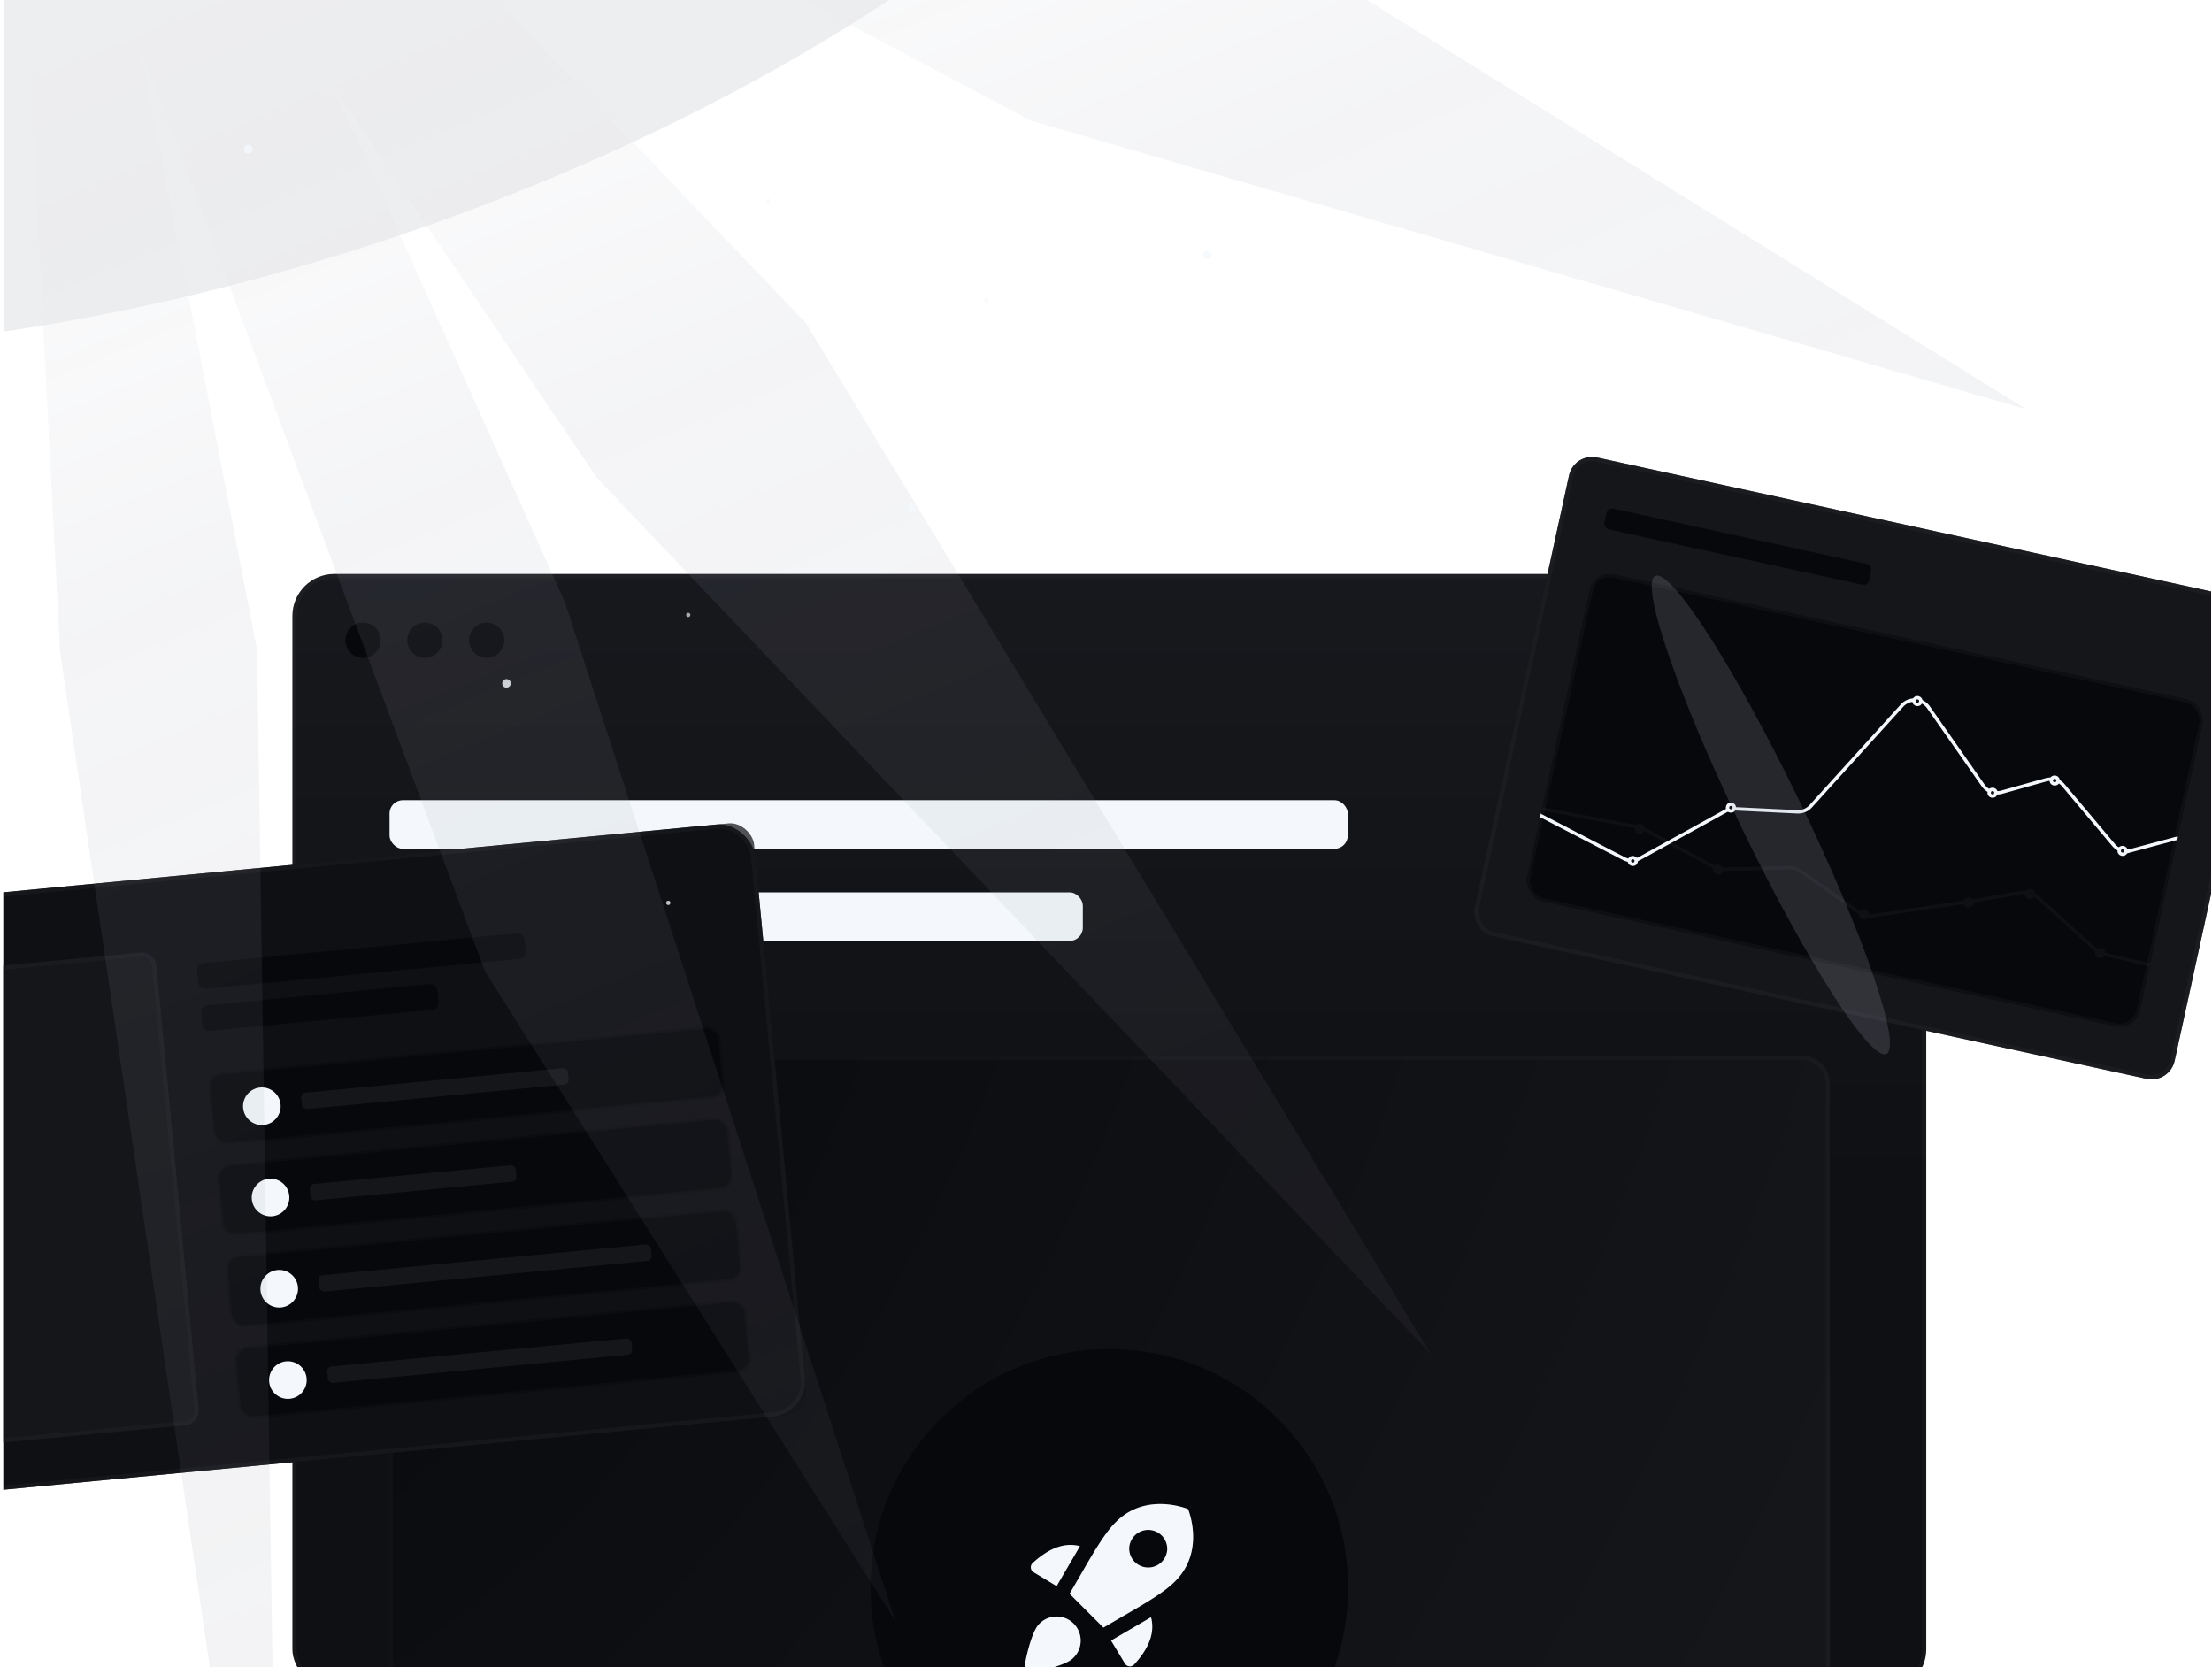 <svg xmlns="http://www.w3.org/2000/svg" xmlns:xlink="http://www.w3.org/1999/xlink" width="528" height="398" fill="none" xmlns:v="https://vecta.io/nano"><style><![CDATA[.B{fill:#f4f8fc}.C{color-interpolation-filters:sRGB}.D{flood-opacity:0}.E{opacity:.6}.F{stroke-width:.806}.G{stroke:#fff}.H{fill:#07080b}.I{fill:#15161a}.J{fill:#0f1014}.K{stroke:#0f1014}.L{stroke:#f4f8fc}.M{stroke-opacity:.02}.N{opacity:.2}.O{opacity:.12}.P{stroke-opacity:.03}.Q{stroke-width:.561}.R{fill-rule:evenodd}]]></style><g clip-path="url(#a)"><g clip-path="url(#b)"><rect x="69.793" y="137" width="390" height="266.676" rx="10" fill="url(#X)"/><rect x="92.793" y="252" width="344" height="197" rx="6.324" fill="url(#Y)"/><rect x="93.293" y="252.5" width="343" height="196" rx="5.824" class="G M"/><circle cx="264.793" cy="379" r="57" class="H"/><g filter="url(#A)" class="N B R"><use xlink:href="#e"/></g><g class="B"><use xlink:href="#e" class="R"/><rect x="92.982" y="191" width="228.73" height="11.595" rx="3.162"/><rect x="92.982" y="213" width="165.486" height="11.595" rx="3.162"/></g><g class="H"><circle cx="86.658" cy="152.81" r="4.216"/><circle cx="101.413" cy="152.81" r="4.216"/><circle cx="116.171" cy="152.81" r="4.216"/></g></g><rect x="70.293" y="137.5" width="389" height="265.676" rx="9.5" class="G P"/><g opacity=".7" filter="url(#B)"><rect x="-27.207" y="215.648" width="207.612" height="141.962" rx="5.619" transform="rotate(354.569 -27.207 215.648)" fill="#0a0b0f"/></g><rect x="-27.207" y="215.648" width="207.612" height="141.962" rx="8.477" transform="rotate(354.569 -27.207 215.648)" class="J"/><rect x="-26.662" y="216.099" width="206.612" height="140.962" rx="7.977" transform="rotate(354.569 -26.662 216.099)" class="G P"/><rect x="-13.271" y="231.805" width="50.5" height="113.345" rx="3.367" transform="rotate(354.569 -13.271 231.805)" class="I"/><rect x="-12.726" y="232.255" width="49.5" height="112.345" rx="2.867" transform="rotate(354.569 -12.726 232.255)" class="G M"/><rect x="49.365" y="256.289" width="122.884" height="17.395" rx="3.367" transform="rotate(354.569 49.365 256.289)" class="H"/><rect x="49.671" y="256.542" width="122.323" height="16.833" rx="3.086" transform="rotate(354.569 49.671 256.542)" class="G M Q"/><rect x="51.436" y="278.062" width="122.884" height="17.395" rx="3.367" transform="rotate(354.569 51.436 278.062)" class="H"/><rect x="51.741" y="278.315" width="122.323" height="16.833" rx="3.086" transform="rotate(354.569 51.741 278.315)" class="G M Q"/><rect x="53.508" y="299.852" width="122.884" height="17.395" rx="3.367" transform="rotate(354.569 53.508 299.852)" class="H"/><rect x="53.814" y="300.104" width="122.323" height="16.833" rx="3.086" transform="rotate(354.569 53.814 300.104)" class="G M Q"/><rect x="55.578" y="321.633" width="122.884" height="17.395" rx="3.367" transform="rotate(354.569 55.578 321.633)" class="H"/><rect x="55.884" y="321.886" width="122.323" height="16.833" rx="3.086" transform="rotate(354.569 55.884 321.886)" class="G M Q"/><g class="H"><rect x="46.869" y="230.023" width="78.556" height="6.172" rx="1.683" transform="rotate(354.569 46.869 230.023)"/><rect x="47.826" y="240.086" width="56.673" height="6.172" rx="1.683" transform="rotate(354.569 47.826 240.086)"/></g><g class="I"><rect x="71.787" y="260.914" width="63.967" height="3.928" rx="1.122" transform="rotate(354.569 71.787 260.914)"/><rect x="73.859" y="282.703" width="49.378" height="3.928" rx="1.122" transform="rotate(354.569 73.859 282.703)"/><rect x="75.93" y="304.484" width="79.678" height="3.928" rx="1.122" transform="rotate(354.569 75.93 304.484)"/><rect x="78.002" y="326.266" width="72.945" height="3.928" rx="1.122" transform="rotate(354.569 78.002 326.266)"/></g><g class="B"><circle cx="62.505" cy="264.052" r="4.489" transform="rotate(354.569 62.505 264.052)"/><circle cx="64.575" cy="285.833" r="4.489" transform="rotate(354.569 64.575 285.833)"/><circle cx="66.646" cy="307.614" r="4.489" transform="rotate(354.569 66.646 307.614)"/><circle cx="68.718" cy="329.411" r="4.489" transform="rotate(354.569 68.718 329.411)"/></g><g filter="url(#C)" class="E"><rect x="375.721" y="108" width="171.021" height="116.941" rx="5.619" transform="rotate(12.308 375.721 108)" fill="#0a0b0f"/></g><g clip-path="url(#c)"><rect x="375.721" y="108" width="171.021" height="116.941" rx="5.619" transform="rotate(12.308 375.721 108)" class="I"/><g filter="url(#D)"><g clip-path="url(#d)"><rect x="380.49" y="136.016" width="149.759" height="79.964" rx="4.923" transform="rotate(12.308 380.49 136.016)" class="H"/><path d="M391.227 197.459l-26.376-5.021a4.05 4.05 0 0 0-4.611 2.736l-4.911 15.228a4.05 4.05 0 0 0 2.611 5.097l148.02 47.733a4.05 4.05 0 0 0 5.097-2.611l7.883-24.443a4.05 4.05 0 0 0-2.931-5.186l-13.913-3.257a4.04 4.04 0 0 1-1.798-.945l-14.078-12.778a4.05 4.05 0 0 0-3.405-.993l-11.81 2.021-24.124 3.563c-1.028.151-2.074-.098-2.924-.696l-14.253-10.04a4.05 4.05 0 0 0-2.423-.738l-16.045.36c-.706.016-1.403-.153-2.023-.489l-16.812-9.123c-.367-.199-.763-.34-1.174-.418z" class="F K"/><circle cx="391.423" cy="197.821" r=".806" transform="rotate(12.308 391.423 197.821)" class="F J K"/><circle cx="444.884" cy="218.204" r=".806" transform="rotate(12.308 444.884 218.204)" class="F J K"/><circle cx="469.904" cy="215.423" r=".806" transform="rotate(12.308 469.904 215.423)" class="F J K"/><circle cx="484.534" cy="213.407" r=".806" transform="rotate(12.308 484.534 213.407)" class="F J K"/><circle cx="501.333" cy="227.477" r=".806" transform="rotate(12.308 501.333 227.477)" class="F J K"/><circle cx="410.113" cy="207.579" r=".806" transform="rotate(12.308 410.113 207.579)" class="F J K"/><path d="M387.6 204.939l-19.878-10.284c-.191-.099-.396-.168-.607-.205a2.11 2.11 0 0 0-2.439 1.716l-5.522 31.734a4.05 4.05 0 0 0 3.295 4.684l148.215 25.791a4.05 4.05 0 0 0 4.684-3.296l8.742-50.241c.508-2.915-2.181-5.373-5.039-4.606l-10.379 2.786a4.05 4.05 0 0 1-4.15-1.305l-12.006-14.278a4.05 4.05 0 0 0-4.193-1.293l-10.514 2.947a4.05 4.05 0 0 1-4.411-1.578l-13.078-18.693a4.05 4.05 0 0 0-6.318-.399l-21.791 24.034c-.813.898-1.986 1.384-3.196 1.325l-14.9-.722a4.06 4.06 0 0 0-2.152.499l-20.546 11.333c-1.184.654-2.616.673-3.817.051z" class="F L"/><circle cx="413.165" cy="192.774" r=".806" transform="rotate(12.308 413.165 192.774)" class="F I L"/><circle cx="457.685" cy="167.337" r=".806" transform="rotate(12.308 457.685 167.337)" class="F I L"/><circle cx="475.616" cy="189.22" r=".806" transform="rotate(12.308 475.616 189.22)" class="F I L"/><circle cx="490.445" cy="186.306" r=".806" transform="rotate(12.308 490.445 186.306)" class="F I L"/><circle cx="506.654" cy="203.095" r=".806" transform="rotate(12.308 506.654 203.095)" class="F I L"/><circle cx="389.747" cy="205.501" r=".806" transform="rotate(12.308 389.747 205.501)" class="F I L"/></g><rect x="380.798" y="136.495" width="148.953" height="79.158" rx="4.521" transform="rotate(12.308 380.798 136.495)" class="F G P"/></g><rect x="383.742" y="121.109" width="64.711" height="5.084" rx="1.387" transform="rotate(12.308 383.742 121.109)" class="H"/></g><rect x="376.103" y="108.595" width="170.021" height="115.941" rx="5.119" transform="rotate(12.308 376.103 108.595)" class="G P"/><g class="N"><g filter="url(#E)" class="E"><path d="M-80.293 155.278l67.646-228.383 85.389-27.698 209.656 73.552L483.654 97.69l-237.638-68.9L42.849-79.312 192.396 77.147 341.501 323.16 142.418 114.002 79.959 21.457l54.898 122.344 78.854 243.101-97.948-155.052L33.441 11.106l27.916 143.936 5.423 356.047-52.446-355.541L2.823-66.329-37.848 172.475-94.387 372.244l14.095-216.966z" fill="url(#Z)"/></g><g filter="url(#F)" class="E"><ellipse cx="50.383" cy="-59.361" rx="265.038" ry="123.815" transform="rotate(342.029 50.383 -59.361)" fill="#707585"/></g></g><circle cx="164.287" cy="146.781" r=".5" class="B O"/><g filter="url(#G)" class="E B"><circle cx="164.287" cy="146.781" r=".5"/></g><g filter="url(#H)" class="O B"><circle cx="106.696" cy="52.838" r=".5" transform="rotate(105 106.696 52.838)"/></g><g filter="url(#I)" class="E B"><circle cx="106.696" cy="52.838" r=".5" transform="rotate(105 106.696 52.838)"/></g><circle opacity=".72" cx="217.756" cy="121.231" r="1" transform="rotate(105 217.756 121.231)" class="B"/><g filter="url(#J)" class="E B"><circle cx="217.756" cy="121.231" r="1" transform="rotate(105 217.756 121.231)"/></g><circle cx="82.726" cy="118.785" r="1" transform="rotate(105 82.726 118.785)" class="B O"/><g filter="url(#K)" class="E B"><circle cx="82.726" cy="118.785" r="1" transform="rotate(105 82.726 118.785)"/></g><circle opacity=".72" cx="59.291" cy="35.563" r="1" class="B"/><g filter="url(#L)" class="E B"><circle cx="59.291" cy="35.563" r="1"/></g><g filter="url(#M)" class="O B"><circle cx="183.441" cy="47.93" r=".5"/></g><g filter="url(#N)" class="E B"><circle cx="183.441" cy="47.93" r=".5"/></g><circle cx="156.286" cy="74.947" r=".5" transform="rotate(105 156.286 74.947)" class="B O"/><g filter="url(#O)" class="E B"><circle cx="156.286" cy="74.947" r=".5" transform="rotate(105 156.286 74.947)"/></g><circle cx="235.433" cy="71.729" r=".5" transform="rotate(105 235.433 71.729)" class="B N"/><g filter="url(#P)" class="E B"><circle cx="235.433" cy="71.729" r=".5" transform="rotate(105 235.433 71.729)"/></g><g opacity=".42" filter="url(#Q)" class="B"><circle cx="159.516" cy="215.5" r=".5"/></g><g filter="url(#R)" class="E B"><circle cx="159.516" cy="215.5" r=".5"/></g><g opacity=".53" filter="url(#S)" class="B"><circle cx="120.893" cy="163.109" r="1"/></g><g filter="url(#T)" class="E B"><circle cx="120.893" cy="163.109" r="1"/></g><circle cx="40.5" cy="158.812" r=".5" class="B N"/><g filter="url(#U)" class="E B"><circle cx="40.5" cy="158.812" r=".5"/></g><circle cx="288.18" cy="60.871" r="1" transform="rotate(105 288.18 60.871)" class="B N"/><g filter="url(#V)" class="E B"><circle cx="288.18" cy="60.871" r="1" transform="rotate(105 288.18 60.871)"/></g><g filter="url(#W)" class="N"><ellipse cx="422.691" cy="194.515" rx="7.596" ry="63.365" transform="rotate(334.185 422.691 194.515)" fill="#a0a4b4"/></g></g><defs><filter id="A" x="238.28" y="352.65" width="52.863" height="52.865" filterUnits="userSpaceOnUse" class="C"><feFlood class="D"/><feBlend in="SourceGraphic"/><feGaussianBlur stdDeviation="3.175"/></filter><filter id="B" x="-35.807" y="187.4" width="237.315" height="178.177" filterUnits="userSpaceOnUse" class="C"><feFlood class="D"/><feBlend in="SourceGraphic"/><feGaussianBlur stdDeviation="4.3"/></filter><filter id="C" x="342.193" y="99.4" width="209.218" height="167.911" filterUnits="userSpaceOnUse" class="C"><feFlood class="D"/><feBlend in="SourceGraphic"/><feGaussianBlur stdDeviation="4.3"/></filter><filter id="D" x="351.672" y="124.242" width="186.908" height="133.594" filterUnits="userSpaceOnUse" class="C"><feFlood class="D"/><feGaussianBlur stdDeviation="5.887"/><feComposite in2="SourceAlpha" operator="in"/><feBlend in="SourceGraphic"/></filter><filter id="E" x="-160.039" y="-166.457" width="709.345" height="743.194" filterUnits="userSpaceOnUse" class="C"><feFlood class="D"/><feBlend in="SourceGraphic"/><feGaussianBlur stdDeviation="32.826"/></filter><filter id="F" x="-370.744" y="-368.857" width="842.254" height="618.996" filterUnits="userSpaceOnUse" class="C"><feFlood class="D"/><feBlend in="SourceGraphic"/><feGaussianBlur stdDeviation="83.054"/></filter><filter id="G" x="159.787" y="142.281" width="9" height="9" filterUnits="userSpaceOnUse" class="C"><feFlood class="D"/><feBlend in="SourceGraphic"/><feGaussianBlur stdDeviation="2"/></filter><filter id="H" x="105.795" y="51.936" width="1.802" height="1.8" filterUnits="userSpaceOnUse" class="C"><feFlood class="D"/><feBlend in="SourceGraphic"/><feGaussianBlur stdDeviation=".2"/></filter><filter id="I" x="102.195" y="48.336" width="9.002" height="9" filterUnits="userSpaceOnUse" class="C"><feFlood class="D"/><feBlend in="SourceGraphic"/><feGaussianBlur stdDeviation="2"/></filter><filter id="J" x="213.756" y="117.227" width="8" height="8.008" filterUnits="userSpaceOnUse" class="C"><feFlood class="D"/><feBlend in="SourceGraphic"/><feGaussianBlur stdDeviation="1.5"/></filter><filter id="K" x="77.727" y="113.781" width="10" height="10.008" filterUnits="userSpaceOnUse" class="C"><feFlood class="D"/><feBlend in="SourceGraphic"/><feGaussianBlur stdDeviation="2"/></filter><filter id="L" x="55.291" y="31.563" width="8" height="8" filterUnits="userSpaceOnUse" class="C"><feFlood class="D"/><feBlend in="SourceGraphic"/><feGaussianBlur stdDeviation="1.5"/></filter><filter id="M" x="182.541" y="47.03" width="1.8" height="1.8" filterUnits="userSpaceOnUse" class="C"><feFlood class="D"/><feBlend in="SourceGraphic"/><feGaussianBlur stdDeviation=".2"/></filter><filter id="N" x="178.941" y="43.43" width="9" height="9" filterUnits="userSpaceOnUse" class="C"><feFlood class="D"/><feBlend in="SourceGraphic"/><feGaussianBlur stdDeviation="2"/></filter><filter id="O" x="151.785" y="70.445" width="9.002" height="9" filterUnits="userSpaceOnUse" class="C"><feFlood class="D"/><feBlend in="SourceGraphic"/><feGaussianBlur stdDeviation="2"/></filter><filter id="P" x="231.932" y="68.227" width="7.002" height="7" filterUnits="userSpaceOnUse" class="C"><feFlood class="D"/><feBlend in="SourceGraphic"/><feGaussianBlur stdDeviation="1.5"/></filter><filter id="Q" x="158.016" y="214" width="3" height="3" filterUnits="userSpaceOnUse" class="C"><feFlood class="D"/><feBlend in="SourceGraphic"/><feGaussianBlur stdDeviation=".5"/></filter><filter id="R" x="155.016" y="211" width="9" height="9" filterUnits="userSpaceOnUse" class="C"><feFlood class="D"/><feBlend in="SourceGraphic"/><feGaussianBlur stdDeviation="2"/></filter><filter id="S" x="119.393" y="161.609" width="3" height="3" filterUnits="userSpaceOnUse" class="C"><feFlood class="D"/><feBlend in="SourceGraphic"/><feGaussianBlur stdDeviation=".25"/></filter><filter id="T" x="115.893" y="158.109" width="10" height="10" filterUnits="userSpaceOnUse" class="C"><feFlood class="D"/><feBlend in="SourceGraphic"/><feGaussianBlur stdDeviation="2"/></filter><filter id="U" x="37" y="155.312" width="7" height="7" filterUnits="userSpaceOnUse" class="C"><feFlood class="D"/><feBlend in="SourceGraphic"/><feGaussianBlur stdDeviation="1.5"/></filter><filter id="V" x="284.18" y="56.867" width="8" height="8.008" filterUnits="userSpaceOnUse" class="C"><feFlood class="D"/><feBlend in="SourceGraphic"/><feGaussianBlur stdDeviation="1.5"/></filter><filter id="W" x="358.556" y="101.675" width="128.269" height="185.681" filterUnits="userSpaceOnUse" class="C"><feFlood class="D"/><feBlend in="SourceGraphic"/><feGaussianBlur stdDeviation="17.85"/></filter><linearGradient id="X" x1="277.556" y1="44.601" x2="277.556" y2="284.751" gradientUnits="userSpaceOnUse"><stop stop-color="#1d1e23"/><stop offset="1" stop-color="#0f1013"/></linearGradient><radialGradient id="Y" cx="0" cy="0" r="1" gradientUnits="userSpaceOnUse" gradientTransform="translate(38.789 222.292) rotate(32.97) scale(416.585 584.874)"><stop stop-color="#07080b"/><stop offset="1" stop-color="#15161a"/></radialGradient><linearGradient id="Z" x1="90.079" y1="-87.367" x2="271.311" y2="352.229" gradientUnits="userSpaceOnUse"><stop offset=".095" stop-color="#fff"/><stop offset=".409" stop-color="#a0a4b4" stop-opacity=".938"/><stop offset="1" stop-color="#707585" stop-opacity=".72"/></linearGradient><clipPath id="a"><path fill="#fff" transform="translate(.793)" d="M0 0h527v398H0z"/></clipPath><clipPath id="b"><rect x="69.793" y="137" width="390" height="266.676" rx="10" fill="#fff"/></clipPath><clipPath id="c"><rect x="375.721" y="108" width="171.021" height="116.941" rx="5.619" transform="rotate(12.308 375.721 108)" fill="#fff"/></clipPath><clipPath id="d"><rect x="380.49" y="136.016" width="149.759" height="79.964" rx="4.923" transform="rotate(12.308 380.49 136.016)" fill="#fff"/></clipPath><path id="e" d="M263.383 388.498l-8.073-8.077 2.649-4.552c2.919-5.076 5.768-10.031 8.44-12.609 7.251-7.254 17.182-3.046 17.182-3.046s4.203 9.935-3.045 17.19c-2.557 2.65-7.432 5.46-12.468 8.357l-4.685 2.737zm6.147-18.774a4.55 4.55 0 0 1 1.331-3.215c.853-.853 2.009-1.332 3.214-1.332s2.361.479 3.214 1.332a4.55 4.55 0 0 1 1.331 3.215 4.55 4.55 0 0 1-1.371 3.141 4.54 4.54 0 0 1-6.345 0 4.55 4.55 0 0 1-1.374-3.141zm-11.749-.667c-4.074-1.083-7.898.923-11.29 4.035-.157.148-.277.33-.35.532a1.37 1.37 0 0 0 .143 1.23 1.37 1.37 0 0 0 .462.437l5.473 3.3.006-.012 2.568-4.406 2.988-5.116zm7.432 22.533l3.297 5.475c.108.186.258.345.438.462a1.38 1.38 0 0 0 1.229.142c.202-.074.384-.194.531-.351 3.111-3.391 5.119-7.219 4.034-11.295l-4.634 2.71-.239.138-4.642 2.711-.014.008zm-13.106-5.737c1.161-.02 2.301.312 3.27.952s1.721 1.56 2.157 2.637a5.75 5.75 0 0 1-1.399 6.356c-.638.609-1.635 1.086-2.557 1.454-1.034.401-2.089.745-3.16 1.029a43.91 43.91 0 0 1-2.821.67c-.32.065-.642.122-.966.169-.127.016-.254.028-.382.038a1.54 1.54 0 0 1-.568-.064c-.269-.079-.51-.235-.693-.448a1.47 1.47 0 0 1-.316-.632c-.039-.166-.05-.337-.034-.506a5.55 5.55 0 0 1 .043-.368c.037-.253.095-.583.172-.96.152-.759.388-1.759.675-2.808s.638-2.167 1.032-3.147c.367-.923.844-1.917 1.453-2.552.526-.562 1.159-1.013 1.863-1.325s1.462-.481 2.231-.495z"/></defs></svg>